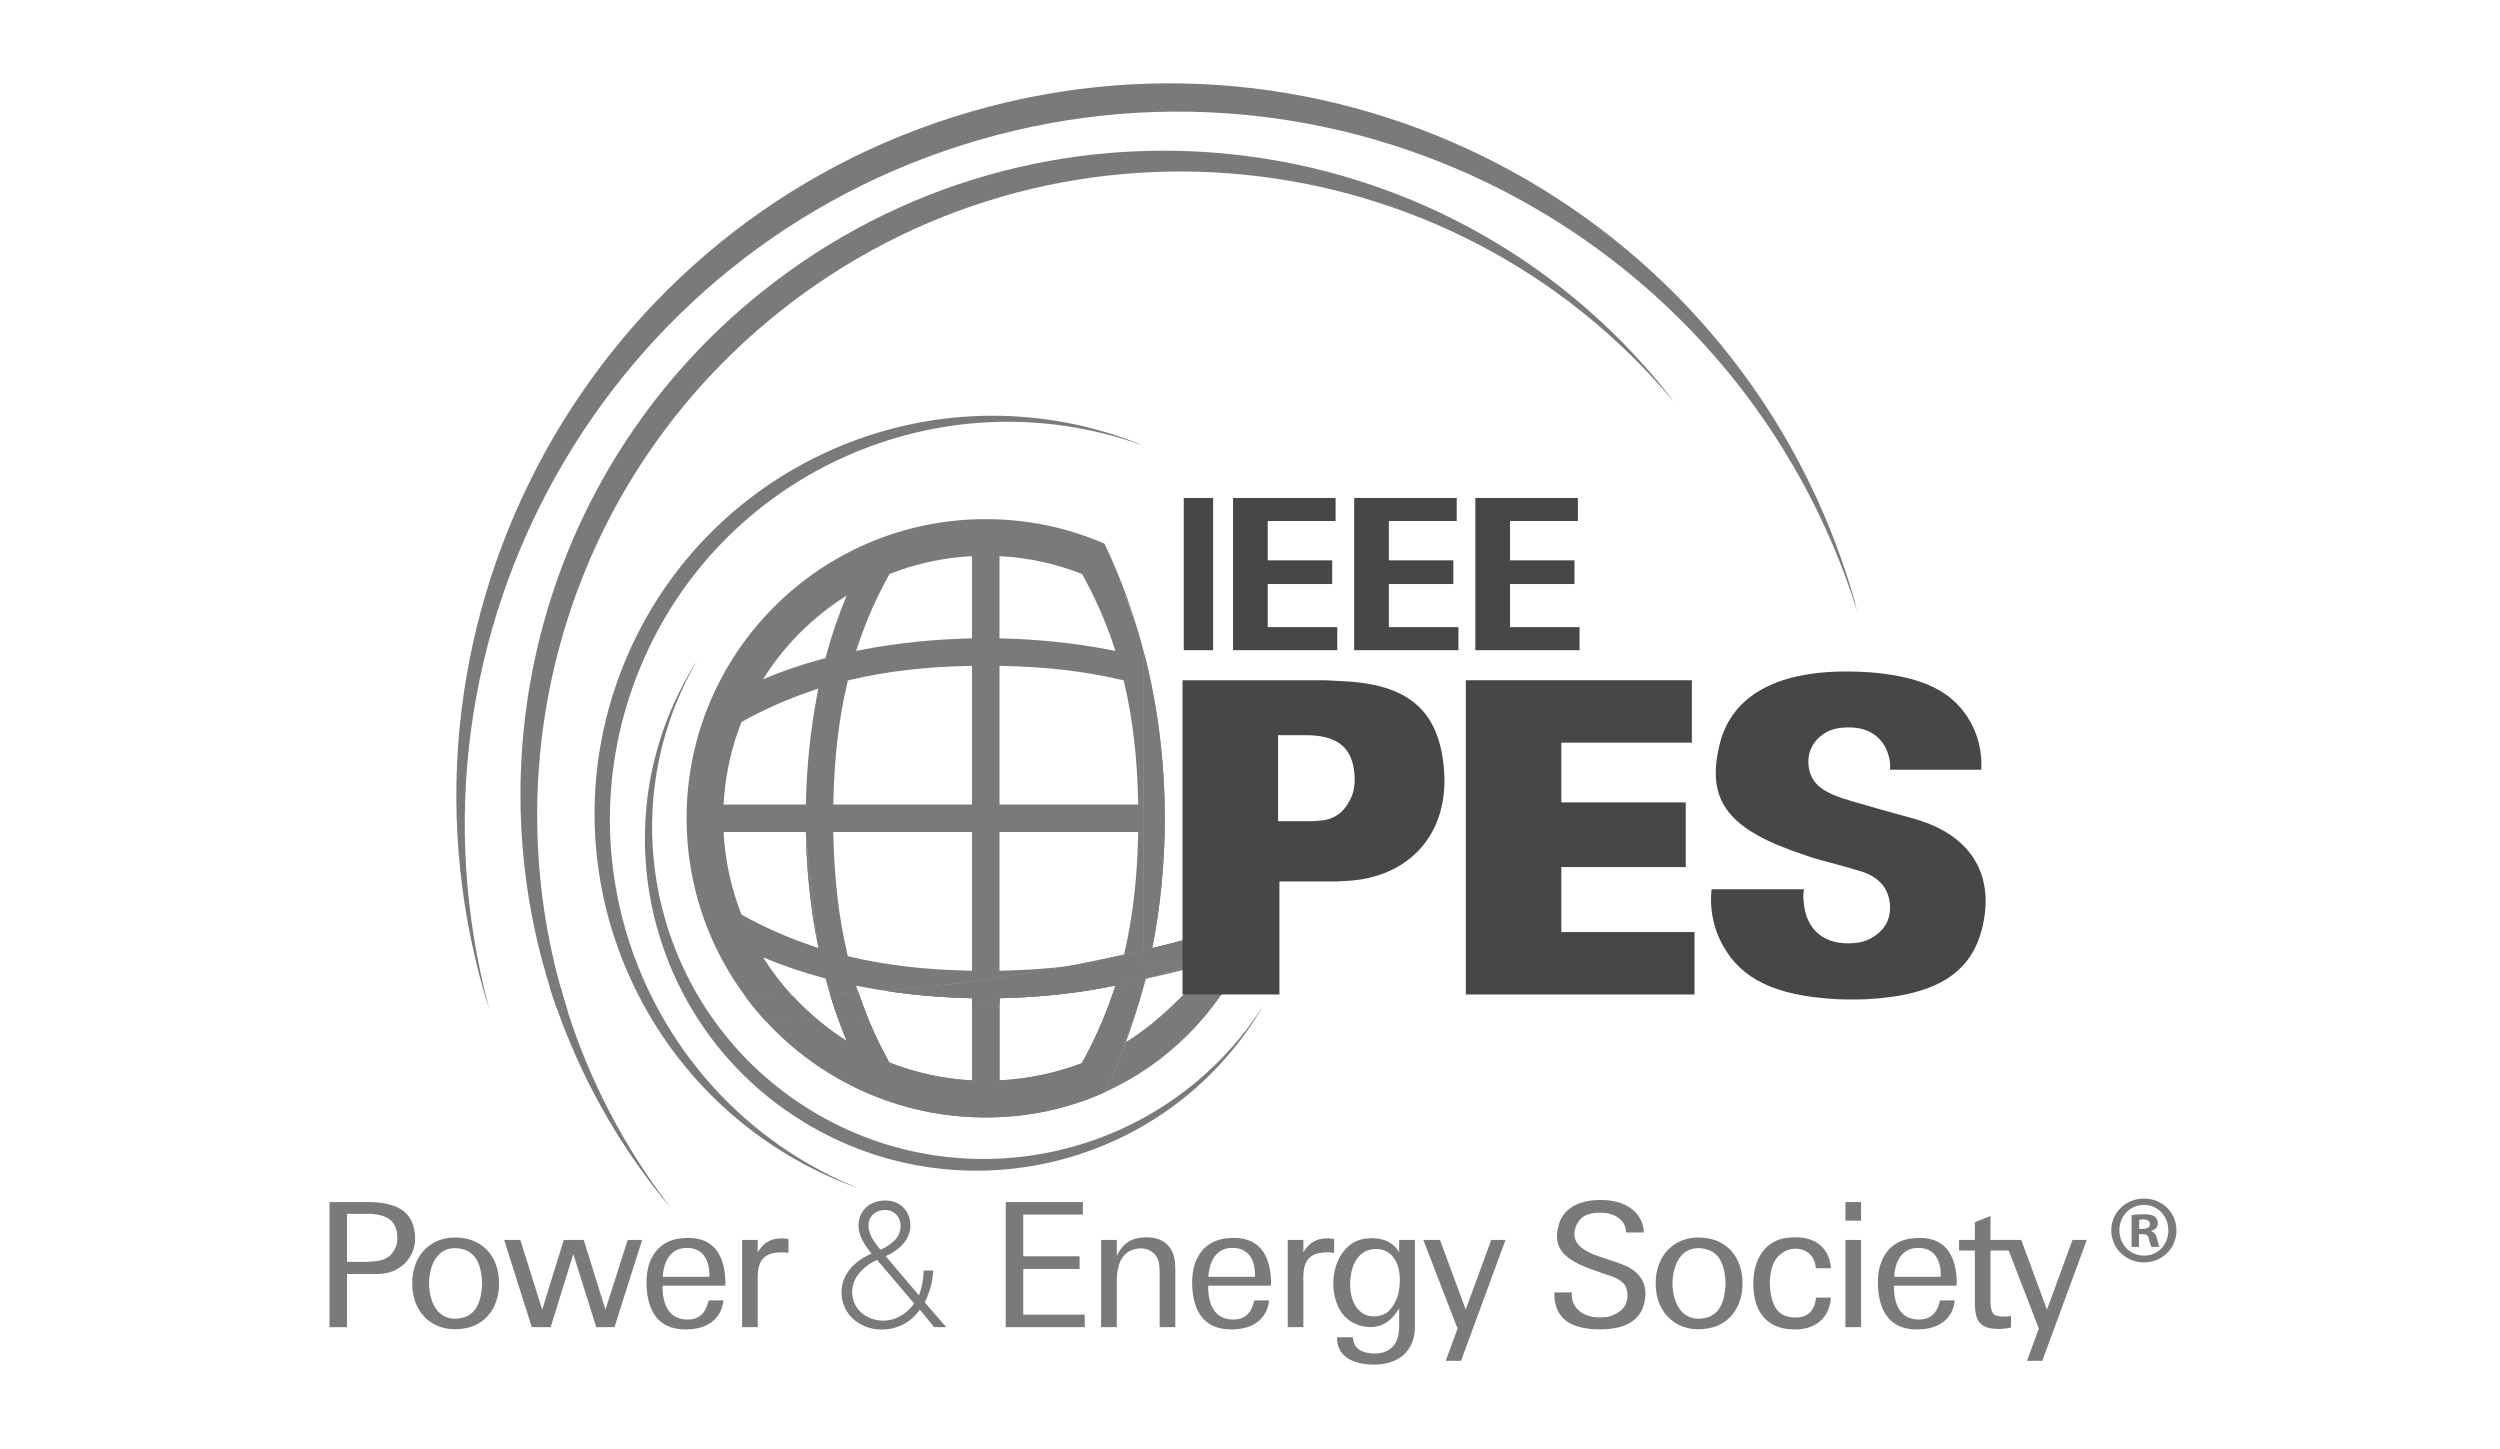 <?xml version="1.0" encoding="iso-8859-1"?>
<!-- Generator: Adobe Illustrator 26.0.1, SVG Export Plug-In . SVG Version: 6.00 Build 0)  -->
<svg version="1.1" id="Layer_1" xmlns="http://www.w3.org/2000/svg" xmlns:xlink="http://www.w3.org/1999/xlink" x="0px" y="0px"
	 viewBox="0 0 1080 626" style="enable-background:new 0 0 1080 626;" xml:space="preserve">
<g>
	<path style="fill:#7A7A7A;" d="M491.912,273.598c-1.564-5.346-3.277-10.588-5.139-15.728c-0.287-0.172-0.563-0.368-0.839-0.54
		C488.164,262.607,490.141,268.056,491.912,273.598"/>
	<path style="fill:#7A7A7A;" d="M485.497,450.684c0.31-0.184,0.632-0.391,0.943-0.575c2.138-5.794,4.07-11.75,5.817-17.808
		C490.291,438.578,488.049,444.74,485.497,450.684"/>
	<path style="fill:#7A7A7A;" d="M485.399,413.053l0.161-0.644c-7.852,1.759-15.762,3.38-23.718,4.898
		c7.645-0.954,15.084-2.253,22.372-3.978L485.399,413.053z"/>
	<path style="fill:#7A7A7A;" d="M485.399,413.053l0.161-0.644c-7.852,1.759-15.762,3.38-23.718,4.898
		c7.645-0.954,15.084-2.253,22.372-3.978L485.399,413.053z"/>
	<path style="fill:#7A7A7A;" d="M498.435,409.419c-0.092,0.023-0.184,0.046-0.276,0.069v0.023L498.435,409.419z"/>
	<path style="fill:#7A7A7A;" d="M498.435,409.419c-0.092,0.023-0.184,0.046-0.276,0.069v0.023L498.435,409.419z"/>
	<path style="fill:#7A7A7A;" d="M514.222,416.664v1.46h-4.173c-4.564,1.575-9.197,3.024-13.888,4.277l-1.104,0.31l-0.034,0.126
		c9.715-2.184,19.36-4.564,28.902-7.116c5.128-6.059,9.68-11.899,13.382-16.843c-3.403,1.012-6.818,2.012-10.243,2.989
		c-2.334,4.472-4.967,8.783-7.898,12.899C517.533,415.411,515.878,416.044,514.222,416.664"/>
	<path style="fill:#7A7A7A;" d="M514.222,416.664c-1.38,0.506-2.771,0.989-4.173,1.46h4.173V416.664z"/>
	<path style="fill:#7A7A7A;" d="M514.222,416.664c-1.38,0.506-2.771,0.989-4.173,1.46h4.173V416.664z"/>
	<path style="fill:#7A7A7A;" d="M486.442,450.115c-2.736,7.461-5.783,14.704-9.117,21.682c26.718-12.06,47.998-33.363,60.668-59.989
		c-4.668,1.345-9.358,2.656-14.072,3.909C513.171,428.421,499.881,441.998,486.442,450.115"/>
	<path style="fill:#7A7A7A;" d="M495.019,422.842c-0.069,0.012-0.161,0.034-0.241,0.046c-0.793,3.162-1.621,6.312-2.518,9.416
		c0.885-2.805,1.725-5.633,2.506-8.496L495.019,422.842z"/>
	<path style="fill:#7A7A7A;" d="M485.497,450.684c2.552-5.944,4.794-12.106,6.76-18.383c0.897-3.093,1.736-6.243,2.529-9.404
		c-6.725,1.506-13.474,2.943-20.269,4.265c1.334-0.23,2.679-0.46,4.012-0.725l3.334-0.621l-1.092,3.207
		c-3.484,10.301-7.91,20.338-13.44,30.305c-11.198,4.219-23.166,6.794-35.548,7.415v-32.489c-3.943,0.529-7.91,1.035-11.876,1.506
		v30.983c-12.566-0.655-24.591-3.334-35.743-7.749c-3.507-6.335-6.553-12.727-9.209-19.176c-4.242,0.253-8.496,0.472-12.761,0.655
		c1.115,3.116,2.299,6.197,3.576,9.22c-4.288-2.679-8.358-5.679-12.232-8.887c-7.496,0.241-15.038,0.368-22.591,0.391
		c23.603,25.534,57.368,41.537,94.893,41.537c18.59,0,35.95-3.909,51.493-10.933c3.334-6.978,6.369-14.221,9.105-21.694
		C486.129,450.293,485.807,450.5,485.497,450.684"/>
	<path style="fill:#7A7A7A;" d="M485.497,450.684c2.552-5.944,4.794-12.106,6.76-18.383c0.897-3.093,1.736-6.243,2.529-9.404
		c-6.725,1.506-13.474,2.943-20.269,4.265c1.334-0.23,2.679-0.46,4.012-0.725l3.334-0.621l-1.092,3.207
		c-3.484,10.301-7.91,20.338-13.44,30.305c-11.198,4.219-23.166,6.794-35.548,7.415v-32.489c-3.943,0.529-7.91,1.035-11.876,1.506
		v30.983c-12.566-0.655-24.591-3.334-35.743-7.749c-3.507-6.335-6.553-12.727-9.209-19.176c-4.242,0.253-8.496,0.472-12.761,0.655
		c1.115,3.116,2.299,6.197,3.576,9.22c-4.288-2.679-8.358-5.679-12.232-8.887c-7.496,0.241-15.038,0.368-22.591,0.391
		c23.603,25.534,57.368,41.537,94.893,41.537c18.59,0,35.95-3.909,51.493-10.933c3.334-6.978,6.369-14.221,9.105-21.694
		C486.129,450.293,485.807,450.5,485.497,450.684"/>
	<path style="fill:#7A7A7A;" d="M348.175,361.359c0.391,14.67,1.874,29.868,4.725,44.837L348.175,361.359z"/>
	<path style="fill:#7A7A7A;" d="M348.175,361.359c0.391,14.67,1.874,29.868,4.725,44.837L348.175,361.359z"/>
	<path style="fill:#7A7A7A;" d="M320.333,395.123c-4.403-11.129-7.093-23.143-7.737-35.686h35.525l0.058,1.92l4.725,44.837
		l0.632,3.334l-3.219-1.081C340.107,404.987,330.162,400.584,320.333,395.123 M320.321,311.899
		c9.807-5.473,19.763-9.853,29.995-13.325l3.207-1.092l-0.632,3.334c-2.84,14.992-4.323,30.19-4.714,44.814l-0.058,1.931h-35.525
		C313.239,335.03,315.918,323.039,320.321,311.899 M365.756,257.302c-3.507,8.312-6.438,16.992-8.829,25.879l-0.299,1.104
		l-1.104,0.299c-8.887,2.391-17.567,5.323-25.879,8.841C338.785,278.812,351.166,266.441,365.756,257.302 M366.296,293.953
		l1.184-0.287c15.923-3.748,32.581-5.564,50.401-5.967l2.023-0.058v59.921h-59.909l0.046-2.023
		c0.402-17.82,2.219-34.478,5.967-50.401L366.296,293.953z M370.918,277.961c3.472-10.221,7.864-20.188,13.348-29.995
		c11.129-4.392,23.108-7.07,35.639-7.714v35.525l-1.931,0.046c-14.624,0.391-29.822,1.885-44.814,4.725l-3.334,0.633
		L370.918,277.961z M419.905,419.358l-2.023-0.058c-17.9-0.391-34.524-2.207-50.401-5.944l-1.196-0.276l-0.287-1.196
		c-3.736-15.9-5.553-32.524-5.955-50.413l-0.046-2.035h59.909V419.358z M431.781,287.641l2.035,0.046
		c17.877,0.402,34.513,2.219,50.413,5.967l1.196,0.276l0.276,1.196c3.748,15.877,5.553,32.524,5.955,50.413l0.046,2.023h-59.92
		V287.641z M431.781,240.252c12.543,0.644,24.534,3.323,35.674,7.726c5.472,9.829,9.876,19.785,13.336,29.994l1.092,3.219
		l-3.334-0.644c-14.98-2.839-30.19-4.334-44.837-4.725l-1.931-0.046V240.252z M329.645,413.575c8.312,3.518,16.992,6.45,25.89,8.841
		l1.092,0.299l0.299,1.092c0.517,1.931,1.081,3.828,1.655,5.737c4.093-0.207,8.186-0.437,12.267-0.701l-1.035-3.035l3.334,0.632
		c3.058,0.587,6.116,1.092,9.186,1.564c26.994-2.184,53.528-5.783,79.511-10.692c-9.025,1.127-18.337,1.77-28.029,1.989
		l-2.035,0.058v-59.921h59.92l-0.046,2.035c-0.414,17.9-2.23,34.513-5.967,50.39l-0.126,0.552c2.794-0.621,5.587-1.288,8.381-1.943
		v-127.59h0.506c-0.805-3.127-1.644-6.22-2.541-9.278c-1.77-5.553-3.736-10.991-5.978-16.279c0.276,0.184,0.563,0.368,0.839,0.552
		c-2.874-7.944-6.105-15.624-9.646-23.028c-15.716-6.806-33.041-10.589-51.286-10.589c-71.371,0-129.234,57.863-129.234,129.234
		c0,28.845,9.462,55.495,25.43,76.993c6.795-0.012,13.555-0.115,20.303-0.311C337.624,425.049,333.358,419.507,329.645,413.575"/>
	<path style="fill:#7A7A7A;" d="M493.94,410.473c1.276-0.299,2.552-0.586,3.828-0.885c3.541-17.935,5.426-36.697,5.426-56.046
		c0-24.672-3.081-48.435-8.749-70.658h-0.506V410.473z"/>
	<path style="fill:#7A7A7A;" d="M493.94,410.473c1.276-0.299,2.552-0.586,3.828-0.885c3.541-17.935,5.426-36.697,5.426-56.046
		c0-24.672-3.081-48.435-8.749-70.658h-0.506V410.473z"/>
	<path style="fill:#7A7A7A;" d="M519.17,414.762c2.932-4.104,5.553-8.415,7.887-12.888c-4.254,1.207-8.542,2.38-12.83,3.518v11.267
		C515.882,416.049,517.538,415.417,519.17,414.762"/>
	<path style="fill:#7A7A7A;" d="M519.17,414.762c2.932-4.104,5.553-8.415,7.887-12.888c-4.254,1.207-8.542,2.38-12.83,3.518v11.267
		C515.882,416.049,517.538,415.417,519.17,414.762"/>
	<path style="fill:#7A7A7A;" d="M495.055,422.711l1.104-0.299c4.691-1.264,9.324-2.702,13.899-4.277h-14.141
		c-0.379,1.598-0.736,3.185-1.138,4.76c0.081-0.011,0.172-0.034,0.241-0.046L495.055,422.711z"/>
	<path style="fill:#7A7A7A;" d="M495.055,422.711l1.104-0.299c4.691-1.264,9.324-2.702,13.899-4.277h-14.141
		c-0.379,1.598-0.736,3.185-1.138,4.76c0.081-0.011,0.172-0.034,0.241-0.046L495.055,422.711z"/>
	<path style="fill:#7A7A7A;" d="M498.157,409.516l0.012-0.023c-0.138,0.035-0.276,0.058-0.402,0.092
		c-0.563,2.874-1.196,5.725-1.851,8.542h14.141c1.391-0.471,2.782-0.954,4.162-1.46V405.4c-5.231,1.391-10.497,2.748-15.785,4.024
		L498.157,409.516z"/>
	<path style="fill:#7A7A7A;" d="M498.157,409.516l0.012-0.023c-0.138,0.035-0.276,0.058-0.402,0.092
		c-0.563,2.874-1.196,5.725-1.851,8.542h14.141c1.391-0.471,2.782-0.954,4.162-1.46V405.4c-5.231,1.391-10.497,2.748-15.785,4.024
		L498.157,409.516z"/>
	<path style="fill:#7A7A7A;" d="M498.157,409.516l0.012-0.023c-0.138,0.035-0.276,0.058-0.402,0.092
		c-0.563,2.874-1.196,5.725-1.851,8.542h14.141c1.391-0.471,2.782-0.954,4.162-1.46V405.4c-5.231,1.391-10.497,2.748-15.785,4.024
		L498.157,409.516z"/>
	<path style="fill:#7A7A7A;" d="M493.94,418.13v-7.657c-2.782,0.655-5.587,1.322-8.381,1.943l-0.161,0.633l-1.184,0.287
		c-7.289,1.713-14.727,3.012-22.373,3.966c-25.982,4.92-52.517,8.519-79.51,10.703c11.979,1.828,23.982,2.851,35.651,3.161
		l1.92,0.046v4.541c3.966-0.471,7.933-0.966,11.876-1.494v-3.047l1.943-0.046c13.336-0.356,27.132-1.632,40.802-4.012
		c6.794-1.322,13.543-2.748,20.257-4.265c0.402-1.575,0.759-3.161,1.138-4.76H493.94z"/>
	<path style="fill:#7A7A7A;" d="M493.94,418.13v-7.657c-2.782,0.655-5.587,1.322-8.381,1.943l-0.161,0.633l-1.184,0.287
		c-7.289,1.713-14.727,3.012-22.373,3.966c-25.982,4.92-52.517,8.519-79.51,10.703c11.979,1.828,23.982,2.851,35.651,3.161
		l1.92,0.046v4.541c3.966-0.471,7.933-0.966,11.876-1.494v-3.047l1.943-0.046c13.336-0.356,27.132-1.632,40.802-4.012
		c6.794-1.322,13.543-2.748,20.257-4.265c0.402-1.575,0.759-3.161,1.138-4.76H493.94z"/>
	<path style="fill:#7A7A7A;" d="M493.94,418.13v-7.657c-2.782,0.655-5.587,1.322-8.381,1.943l-0.161,0.633l-1.184,0.287
		c-7.289,1.713-14.727,3.012-22.373,3.966c-25.982,4.92-52.517,8.519-79.51,10.703c11.979,1.828,23.982,2.851,35.651,3.161
		l1.92,0.046v4.541c3.966-0.471,7.933-0.966,11.876-1.494v-3.047l1.943-0.046c13.336-0.356,27.132-1.632,40.802-4.012
		c6.794-1.322,13.543-2.748,20.257-4.265c0.402-1.575,0.759-3.161,1.138-4.76H493.94z"/>
	<path style="fill:#7A7A7A;" d="M495.915,418.13c0.655-2.828,1.288-5.668,1.851-8.542c-1.265,0.299-2.552,0.587-3.828,0.886v7.657
		H495.915z"/>
	<path style="fill:#7A7A7A;" d="M495.915,418.13c0.655-2.828,1.288-5.668,1.851-8.542c-1.265,0.299-2.552,0.587-3.828,0.886v7.657
		H495.915z"/>
	<path style="fill:#7A7A7A;" d="M495.915,418.13c0.655-2.828,1.288-5.668,1.851-8.542c-1.265,0.299-2.552,0.587-3.828,0.886v7.657
		H495.915z"/>
	<path style="fill:#7A7A7A;" d="M495.915,418.13c0.655-2.828,1.288-5.668,1.851-8.542c-1.265,0.299-2.552,0.587-3.828,0.886v7.657
		H495.915z"/>
	<path style="fill:#7A7A7A;" d="M545.549,396.347c-2.736,0.851-5.484,1.702-8.243,2.529c-3.702,4.943-8.255,10.784-13.382,16.842
		c4.714-1.264,9.404-2.564,14.06-3.909c0.322-0.667,0.644-1.334,0.966-2.001C540.663,406.338,543.043,401.027,545.549,396.347"/>
	<path style="fill:#7A7A7A;" d="M545.549,396.347c-2.736,0.851-5.484,1.702-8.243,2.529c-3.702,4.943-8.255,10.784-13.382,16.842
		c4.714-1.264,9.404-2.564,14.06-3.909c0.322-0.667,0.644-1.334,0.966-2.001C540.663,406.338,543.043,401.027,545.549,396.347"/>
	<path style="fill:#7A7A7A;" d="M370.849,428.84c-4.081,0.265-8.174,0.494-12.267,0.701c1.092,3.69,2.311,7.346,3.61,10.933
		c4.265-0.184,8.519-0.402,12.761-0.655c-1.46-3.575-2.817-7.174-4.047-10.795L370.849,428.84z"/>
	<path style="fill:#7A7A7A;" d="M370.849,428.84c-4.081,0.265-8.174,0.494-12.267,0.701c1.092,3.69,2.311,7.346,3.61,10.933
		c4.265-0.184,8.519-0.402,12.761-0.655c-1.46-3.575-2.817-7.174-4.047-10.795L370.849,428.84z"/>
	<path style="fill:#7A7A7A;" d="M370.849,428.84c-4.081,0.265-8.174,0.494-12.267,0.701c1.092,3.69,2.311,7.346,3.61,10.933
		c4.265-0.184,8.519-0.402,12.761-0.655c-1.46-3.575-2.817-7.174-4.047-10.795L370.849,428.84z"/>
	<path style="fill:#7A7A7A;" d="M342.342,430.173c-6.749,0.195-13.509,0.299-20.303,0.311c2.771,3.736,5.748,7.312,8.898,10.715
		c7.565-0.023,15.095-0.149,22.602-0.391C349.562,437.519,345.825,433.966,342.342,430.173"/>
	<path style="fill:#7A7A7A;" d="M342.342,430.173c-6.749,0.195-13.509,0.299-20.303,0.311c2.771,3.736,5.748,7.312,8.898,10.715
		c7.565-0.023,15.095-0.149,22.602-0.391C349.562,437.519,345.825,433.966,342.342,430.173"/>
	<path style="fill:#7A7A7A;" d="M342.342,430.173c-6.749,0.195-13.509,0.299-20.303,0.311c2.771,3.736,5.748,7.312,8.898,10.715
		c7.565-0.023,15.095-0.149,22.602-0.391C349.562,437.519,345.825,433.966,342.342,430.173"/>
	<path style="fill:#7A7A7A;" d="M328.779,126.361c-91.778,73.682-124.382,193.661-91.387,299.625
		c1.587,0.161,3.162,0.322,4.748,0.483c-28.776-103.826,4.484-219.425,93.824-291.152c118.266-94.951,290.37-77.418,387.253,38.353
		c-1.161-1.529-2.276-3.058-3.484-4.564C623.576,49.333,448.54,30.192,328.779,126.361"/>
	<path style="fill:#7A7A7A;" d="M286.03,517.318c1.207,1.506,2.483,2.92,3.713,4.403c-20.246-26.293-35.053-55.103-44.607-85.063
		c-1.46-0.173-2.92-0.356-4.369-0.529C250.92,464.79,265.923,492.279,286.03,517.318"/>
	<path style="fill:#7A7A7A;" d="M240.765,436.134c1.46,0.173,2.909,0.356,4.369,0.518c-1.081-3.38-2.047-6.783-3.001-10.186
		c-1.575-0.161-3.162-0.311-4.737-0.483C238.454,429.385,239.569,432.765,240.765,436.134"/>
	<g>
		<defs>
			<path id="SVGID_1_" d="M240.754,436.132c1.46,0.172,2.909,0.356,4.38,0.529c-1.081-3.391-2.058-6.795-3.001-10.197
				c-1.575-0.149-3.161-0.31-4.737-0.483C238.455,429.383,239.57,432.763,240.754,436.132"/>
		</defs>
		<use xlink:href="#SVGID_1_"  style="overflow:visible;fill:#7A7A7A;"/>
		<clipPath id="SVGID_00000149375479931358761990000016944838687252173747_">
			<use xlink:href="#SVGID_1_"  style="overflow:visible;"/>
		</clipPath>
		
			<rect x="192.859" y="502.594" style="clip-path:url(#SVGID_00000149375479931358761990000016944838687252173747_);fill:#7A7A7A;" width="4.116" height="5.668"/>
	</g>
	<path style="fill:#7A7A7A;" d="M240.765,436.134c1.46,0.173,2.909,0.356,4.369,0.518c-1.081-3.38-2.047-6.783-3.001-10.186
		c-1.575-0.161-3.162-0.311-4.737-0.483C238.454,429.385,239.569,432.765,240.765,436.134"/>
	<path style="fill:#7A7A7A;" d="M419.305,48.278c-163.298,47.378-257.272,218.16-209.894,381.447
		c0.598,2.035,1.299,4.035,1.931,6.07c-43.296-161.424,50.252-328.516,211.504-375.307
		c161.263-46.791,329.712,44.296,379.538,203.824c-0.563-2.058-1.012-4.116-1.609-6.162
		C753.374,94.862,582.603,0.889,419.305,48.278"/>
	<path style="fill:#7A7A7A;" d="M158.247,545.115c0.598,0,1.207-0.08,1.724-0.08c6.162-0.23,8.933-1.874,10.818-5.932
		c0.747-1.414,1.046-3.299,0.816-5.622c-0.517-5.634-3.679-8.565-11.336-9.082h-1.793h-8.565v20.717H158.247z M142.336,519.294
		h16.739c0.897,0,1.725,0,2.633,0.069c11.106,0.609,16.509,5.035,17.486,13.29c0.598,4.576-0.598,8.703-3.299,12.014
		c-2.932,3.518-7.139,5.541-12.313,5.702h-0.609h-3.667h-9.393v22.97h-7.576V519.294z"/>
	<path style="fill:#7A7A7A;" d="M185.429,556.365c0.966,10.209,6.679,14.796,14.405,12.911c4.725-1.196,7.657-5.093,8.335-12.911
		c0.149-1.276,0.149-2.541,0-3.828c-0.678-7.875-3.61-11.704-8.335-12.899c-7.726-1.955-13.439,2.621-14.405,12.899
		c-0.081,0.609-0.081,1.288-0.081,1.874C185.348,555.089,185.348,555.699,185.429,556.365 M200.811,534.982
		c8.852,1.575,14.785,8.852,14.785,19.429c0,10.588-5.932,17.877-14.785,19.452c-12.98,2.323-22.74-6.013-22.74-19.452
		C178.071,540.983,187.832,532.66,200.811,534.982"/>
	<polygon style="fill:#7A7A7A;" points="224.778,535.654 234.24,565.753 243.541,535.654 252.175,535.654 261.556,565.753 
		271.167,535.654 277.398,535.654 265.465,573.329 257.578,573.329 247.668,541.736 237.908,573.329 229.734,573.329 217.8,535.654 
			"/>
	<path style="fill:#7A7A7A;" d="M306.394,551.568c0.069-0.379,0.069-0.828,0.069-1.196c-0.218-7.737-4.127-11.485-10.129-11.266
		c-5.104,0.149-8.784,3.46-9.83,10.508c-0.149,0.598-0.149,1.276-0.149,1.954H306.394z M286.275,555.396
		c-0.069,0.747-0.069,1.575,0,2.403c0.609,8.335,4.576,12.163,10.439,12.232c4.725,0.149,7.795-2.184,9.151-7.209
		c0.149-0.299,0.23-0.667,0.23-1.046h6.381c0,0.747-0.149,1.575-0.379,2.322c-1.575,6.162-6.829,10.06-15.382,10.209
		c-10.29,0.23-16.141-5.403-17.268-16.819c-1.276-13.279,4.725-21.165,13.968-22.43c12.451-1.736,19.36,4.277,19.958,18.015
		c0,0.747,0,1.495-0.069,2.322H286.275z"/>
	<path style="fill:#7A7A7A;" d="M320.586,535.654h6.749v5.323c0.23-0.38,0.448-0.747,0.678-1.046
		c2.253-3.231,5.036-4.806,9.163-4.944c1.127-0.08,2.322,0.069,3.449,0.288v5.932l-0.678-0.069l-0.897-0.08
		c-8.404-0.46-11.715,2.851-11.715,10.657v21.614h-6.749V535.654z"/>
	<path style="fill:#7A7A7A;" d="M382.522,538.807c4.277-2.483,6.001-4.875,6.45-8.025c0.678-5.116-3.15-8.784-7.887-7.967
		c-5.622,0.908-7.795,6.311-3.978,12.692c0.46,0.598,0.828,1.196,1.276,1.805c0.759,1.046,1.357,1.874,2.035,2.541
		C381.166,539.554,381.844,539.255,382.522,538.807 M373.659,547.51c-0.828,0.747-1.644,1.587-2.403,2.403
		c-5.932,6.99-3.07,17.038,5.484,19.82c5.921,1.943,12.083,0.23,16.739-4.806c0.517-0.598,0.977-1.196,1.426-1.805l-15.992-18.831
		C377.108,545.038,375.383,546.084,373.659,547.51 M376.061,540.98l-0.828-1.046c-1.943-2.621-3.07-4.656-3.667-6.45
		c-2.564-7.887,2.391-15.015,11.025-14.865c0.908,0,1.805,0.069,2.702,0.299c7.059,1.575,10.428,10.06,6.082,16.82
		c-1.345,2.092-3.53,4.116-6.461,5.771c-0.747,0.38-1.575,0.759-2.322,1.127l14.417,16.969c1.276-3.46,1.943-7.059,2.023-10.738
		h4.127c-0.149,2.173-0.448,4.426-0.977,6.599c-0.678,2.483-1.575,4.886-2.702,7.128l9.301,10.738h-5.242l-6.162-7.576
		c-0.448,0.598-0.816,1.127-1.276,1.644c-2.771,3.311-6.53,5.564-10.657,6.461c-8.783,1.955-16.888-1.874-20.269-8.553
		c-1.127-2.334-1.724-4.806-1.644-7.358c0.149-5.863,3.449-11.186,10.278-15.095c0.908-0.517,1.805-0.897,2.702-1.264
		L376.061,540.98z"/>
	<polygon style="fill:#7A7A7A;" points="434.47,519.294 467.799,519.294 467.799,524.697 442.046,524.697 442.046,542.712 
		466.373,542.712 466.373,548.185 442.046,548.185 442.046,567.936 468.615,567.936 468.615,573.339 434.47,573.339 	"/>
	<path style="fill:#7A7A7A;" d="M475.68,535.654h6.76v6.91c0.218-0.46,0.437-0.908,0.667-1.357
		c2.403-4.127,5.484-6.151,10.129-6.599c8.944-0.828,14.037,3.667,14.417,11.635l0.08,1.644v1.127v24.316h-6.76v-23.338v-0.598
		l-0.069-1.656c-0.23-3.15-0.828-4.575-2.184-6.001c-1.954-2.104-5.105-3-8.473-2.104c-4.955,1.207-7.806,5.403-7.806,14.405v19.291
		h-6.76V535.654z"/>
	<path style="fill:#7A7A7A;" d="M542.109,551.568c0.069-0.379,0.069-0.828,0.069-1.196c-0.218-7.737-4.127-11.485-10.128-11.266
		c-5.105,0.149-8.784,3.46-9.83,10.508c-0.149,0.598-0.149,1.276-0.149,1.954H542.109z M521.99,555.396
		c-0.069,0.747-0.069,1.575,0,2.403c0.609,8.335,4.576,12.163,10.439,12.232c4.725,0.149,7.806-2.184,9.151-7.209
		c0.149-0.299,0.23-0.667,0.23-1.046h6.381c0,0.747-0.149,1.575-0.379,2.322c-1.575,6.162-6.829,10.06-15.383,10.209
		c-10.289,0.23-16.141-5.403-17.268-16.819c-1.276-13.279,4.725-21.165,13.968-22.43c12.451-1.736,19.36,4.277,19.958,18.015
		c0,0.747,0,1.495-0.069,2.322H521.99z"/>
	<path style="fill:#7A7A7A;" d="M556.301,535.654h6.749v5.323c0.23-0.38,0.448-0.747,0.678-1.046
		c2.253-3.231,5.036-4.806,9.163-4.944c1.127-0.08,2.322,0.069,3.449,0.288v5.932l-0.678-0.069l-0.897-0.08
		c-8.404-0.46-11.715,2.851-11.715,10.657v21.614h-6.749V535.654z"/>
	<path style="fill:#7A7A7A;" d="M596.853,568.155c2.702-0.828,4.943-3.15,6.668-7.507c0.529-1.426,0.839-2.92,1.058-4.656
		c1.207-12.233-5.024-17.854-12.681-16.13c-4.357,1.046-7.657,5.024-8.404,11.853c-0.161,0.678-0.161,1.425-0.23,2.184
		C582.965,565.385,589.576,570.478,596.853,568.155 M604.429,535.654h6.829v37.456c0,10.428-7.047,17.038-19.441,16.36
		c-8.933-0.529-13.578-4.426-14.175-10.278c0-0.529-0.081-0.977,0-1.506h6.818c0,0.23,0,0.529,0.081,0.759
		c0.379,3.518,2.851,5.852,8.025,6.22c7.139,0.529,11.336-3.231,11.796-9.979c0.069-0.448,0.069-0.897,0.069-1.276v-8.254
		l-0.379,0.678l-0.747,1.046c-3.828,5.852-10.358,8.025-17.406,5.173c-5.415-2.253-8.714-6.898-9.761-14.635
		c-0.23-2.253-0.23-4.576,0.149-6.898c1.425-8.864,6.909-14.417,12.911-15.325c7.507-1.196,12.83,1.368,15.233,5.863V535.654z"/>
	<polygon style="fill:#7A7A7A;" points="622.075,535.654 633.181,565.753 644.218,535.654 650.38,535.654 631.158,587.895 
		624.547,587.895 629.663,573.938 614.867,535.654 	"/>
	<path style="fill:#7A7A7A;" d="M679.06,558.322c-0.678,6.381,4.725,11.554,13.957,10.727c1.506-0.069,2.782-0.448,3.978-0.966
		c4.357-1.885,6.151-4.817,6.082-8.646c-0.149-4.047-1.725-5.99-6.45-7.944l-3.909-1.288l-4.725-1.713
		c-0.759-0.23-1.506-0.529-2.253-0.828c-11.566-4.507-15.015-9.841-12.232-18.992c1.794-6.082,7.875-10.278,17.716-10.278
		c11.853-0.161,18.613,6.001,18.912,14.026h-7.657c-0.081-4.794-4.127-8.554-11.336-8.554c-5.852,0-9.082,2.184-10.508,6.381
		c-1.724,5.403,0.897,9.381,10.129,12.531l5.185,1.736l2.621,0.897l2.035,0.747c8.404,3.081,11.623,9.002,9.68,16.969
		c-1.655,6.599-6.909,10.496-16.659,11.106c-1.966,0.149-3.909,0.069-5.863-0.069c-10.06-0.908-14.854-4.817-16.141-12.474
		c-0.149-1.127-0.218-2.254-0.149-3.369H679.06z"/>
	<path style="fill:#7A7A7A;" d="M722.6,556.365c0.977,10.209,6.679,14.796,14.405,12.911c4.737-1.196,7.657-5.093,8.335-12.911
		c0.149-1.276,0.149-2.541,0-3.828c-0.678-7.875-3.599-11.704-8.335-12.899c-7.726-1.955-13.428,2.621-14.405,12.899
		c-0.081,0.609-0.081,1.288-0.081,1.874C722.519,555.089,722.519,555.699,722.6,556.365 M737.982,534.982
		c8.864,1.575,14.785,8.852,14.785,19.429c0,10.588-5.921,17.877-14.785,19.452c-12.98,2.323-22.74-6.013-22.74-19.452
		C715.242,540.983,725.003,532.66,737.982,534.982"/>
	<path style="fill:#7A7A7A;" d="M784.456,547.886c-0.081-0.448-0.149-0.966-0.218-1.575c-0.161-0.667-0.379-1.345-0.609-1.955
		c-2.173-5.093-9.381-6.829-14.635-2.391c-2.403,2.024-3.978,5.254-4.346,10.577c-0.161,1.656-0.08,3.38,0.138,5.035
		c0.977,7.806,4.127,11.175,9.841,11.554c5.553,0.368,8.921-2.253,9.749-7.507c0.081-0.38,0.081-0.747,0.149-1.058h6.381
		c0,0.839-0.069,1.656-0.299,2.414c-1.426,7.278-7.208,11.704-16.291,11.324c-10.577-0.368-16.659-6.978-16.888-19.28
		c-0.149-11.865,5.783-19.222,14.486-20.269c10.818-1.425,17.348,3.15,18.843,11.255c0.08,0.598,0.149,1.276,0.23,1.874H784.456z"/>
	<path style="fill:#7A7A7A;" d="M797.226,573.332h6.76v-37.675h-6.76V573.332z M797.226,527.323h6.76v-8.036h-6.76V527.323z"/>
	<path style="fill:#7A7A7A;" d="M838.352,551.568c0.069-0.379,0.069-0.828,0.069-1.196c-0.218-7.737-4.127-11.485-10.129-11.266
		c-5.104,0.149-8.784,3.46-9.83,10.508c-0.149,0.598-0.149,1.276-0.149,1.954H838.352z M818.233,555.396
		c-0.069,0.747-0.069,1.575,0,2.403c0.609,8.335,4.576,12.163,10.439,12.232c4.725,0.149,7.806-2.184,9.151-7.209
		c0.149-0.299,0.23-0.667,0.23-1.046h6.381c0,0.747-0.149,1.575-0.379,2.322c-1.575,6.162-6.829,10.06-15.382,10.209
		c-10.29,0.23-16.141-5.403-17.268-16.819c-1.276-13.279,4.725-21.165,13.968-22.43c12.451-1.736,19.36,4.277,19.958,18.015
		c0,0.747,0,1.495-0.069,2.322H818.233z"/>
	<path style="fill:#7A7A7A;" d="M846.31,535.654h6.829v-7.657l6.76-2.702v10.358h8.484v4.576h-8.484v22.591v0.529
		c0.448,4.576,1.425,5.484,6.461,5.403c0.747,0,1.494-0.069,2.391-0.299v5.035c-1.575,0.368-2.92,0.517-4.357,0.598
		c-8.392,0.219-11.255-2.552-11.255-11.186V540.23h-6.829V535.654z"/>
	<polygon style="fill:#7A7A7A;" points="873.182,535.654 884.288,565.753 895.325,535.654 901.487,535.654 882.265,587.895 
		875.666,587.895 880.77,573.938 865.985,535.654 	"/>
	<path style="fill:#7A7A7A;" d="M366.833,511.867c1.115,0.437,2.23,0.793,3.357,1.196c-86.34-35.387-128.912-133.476-95.135-220.908
		c33.777-87.444,131.223-131.441,218.93-99.607c-1.104-0.448-2.161-0.931-3.277-1.368c-88.57-34.202-188.073,9.864-222.276,98.423
		C234.231,378.149,278.298,477.664,366.833,511.867"/>
	<path style="fill:#474747;" d="M562.886,354.764h3.771l2.633-0.195c6.599-0.184,11.117-3.196,14.129-9.416
		c1.322-2.633,2.081-6.024,1.713-10.749c-0.943-10.945-6.611-16.222-19.245-16.785h-2.621h-11.14v37.145H562.886z M510.841,293.866
		h59.208h2.253l7.174,0.379c29.029,1.127,42.227,12.807,44.296,37.893c2.449,27.523-14.509,47.136-42.423,48.447l-3.955,0.195
		h-3.587h-21.096v48.838h-41.871V293.866z"/>
	<polygon style="fill:#474747;" points="633.227,293.866 730.891,293.866 730.891,320.826 674.5,320.826 674.5,346.647 
		728.247,346.647 728.247,374.561 674.5,374.561 674.5,402.648 732.029,402.648 732.029,429.619 633.227,429.619 	"/>
	<path style="fill:#474747;" d="M779.362,384.171c-0.379,1.702-0.379,3.392-0.195,5.093c0.77,12.439,9.048,19.429,22.246,18.107
		c2.265-0.195,4.15-0.77,5.863-1.518c6.404-3.207,9.416-7.921,9.232-14.509c-0.379-7.174-4.334-12.278-12.439-14.9l-1.334-0.379
		l-7.162-2.07l-11.117-3.012c-1.311-0.379-2.633-0.77-3.966-1.322c-33.754-10.945-43.538-23.384-37.698-47.7
		c4.702-19.981,22.625-32.248,56.368-31.869c3.012,0,6.231,0.184,9.232,0.38c23.752,2.069,36.03,9.036,42.997,21.682
		c3.392,6.22,4.898,13.198,4.518,20.36h-39.399v-2.828c-0.195-2.265-0.943-4.518-1.874-6.599c-3.598-6.599-9.807-9.623-19.245-8.68
		c-2.069,0.195-3.955,0.77-5.656,1.506c-6.794,3.599-9.623,9.623-8.117,16.774c1.529,6.231,5.863,9.83,18.291,13.405l12.451,3.576
		l14.9,4.15c23.752,6.783,34.501,23.568,29.224,46.378c-4.541,19.613-19.05,29.799-50.148,31.477
		c-6.231,0.207-11.887,0.207-17.544-0.368c-25.442-2.081-38.836-10.554-45.826-25.454c-3.196-6.783-4.334-14.152-3.576-21.682
		H779.362z"/>
	<rect x="511.385" y="215.12" style="fill:#474747;" width="12.681" height="65.761"/>
	<polygon style="fill:#474747;" points="532.677,215.12 576.973,215.12 576.973,225.076 547.657,225.076 547.657,242.068 
		575.513,242.068 575.513,252.301 547.657,252.301 547.657,270.925 577.709,270.925 577.709,280.881 532.677,280.881 	"/>
	<polygon style="fill:#474747;" points="585.008,215.12 629.305,215.12 629.305,225.076 599.988,225.076 599.988,242.068 
		627.844,242.068 627.844,252.301 599.988,252.301 599.988,270.925 630.04,270.925 630.04,280.881 585.008,280.881 	"/>
	<polygon style="fill:#474747;" points="637.341,215.12 681.649,215.12 681.649,225.076 652.321,225.076 652.321,242.068 
		680.177,242.068 680.177,252.301 652.321,252.301 652.321,270.925 682.373,270.925 682.373,280.881 637.341,280.881 	"/>
	<path style="fill:#7A7A7A;" d="M350.417,479.736c-66.715-40.663-88.375-127.118-49.263-194.327
		c-0.517,0.828-1.081,1.633-1.598,2.483c-41.181,67.566-19.786,155.722,47.78,196.903c67.566,41.169,155.722,19.786,196.891-47.78
		c0.506-0.862,0.977-1.713,1.483-2.575C503.897,500.016,417.143,520.399,350.417,479.736"/>
	<path style="fill:#7A7A7A;" d="M924.105,530.889h1.506c1.748,0,3.173-0.586,3.173-2.012c0-1.253-0.92-2.081-2.92-2.081
		c-0.839,0-1.425,0.081-1.759,0.161V530.889z M924.024,538.661h-3.184v-13.704c1.253-0.253,3.012-0.414,5.277-0.414
		c2.587,0,3.748,0.414,4.76,1c0.747,0.586,1.334,1.667,1.334,3c0,1.506-1.161,2.679-2.84,3.185v0.161
		c1.334,0.506,2.092,1.506,2.506,3.345c0.425,2.092,0.667,2.932,1,3.426h-3.426c-0.414-0.494-0.667-1.748-1.081-3.345
		c-0.253-1.506-1.092-2.173-2.84-2.173h-1.506V538.661z M915.574,531.475c0,6.105,4.518,10.945,10.703,10.945
		c6.024,0,10.451-4.84,10.451-10.864c0-6.104-4.426-11.037-10.531-11.037C920.092,520.519,915.574,525.451,915.574,531.475
		 M940.234,531.475c0,7.772-6.105,13.876-14.037,13.876c-7.864,0-14.129-6.105-14.129-13.876c0-7.611,6.266-13.704,14.129-13.704
		C934.13,517.771,940.234,523.865,940.234,531.475"/>
</g>
</svg>
